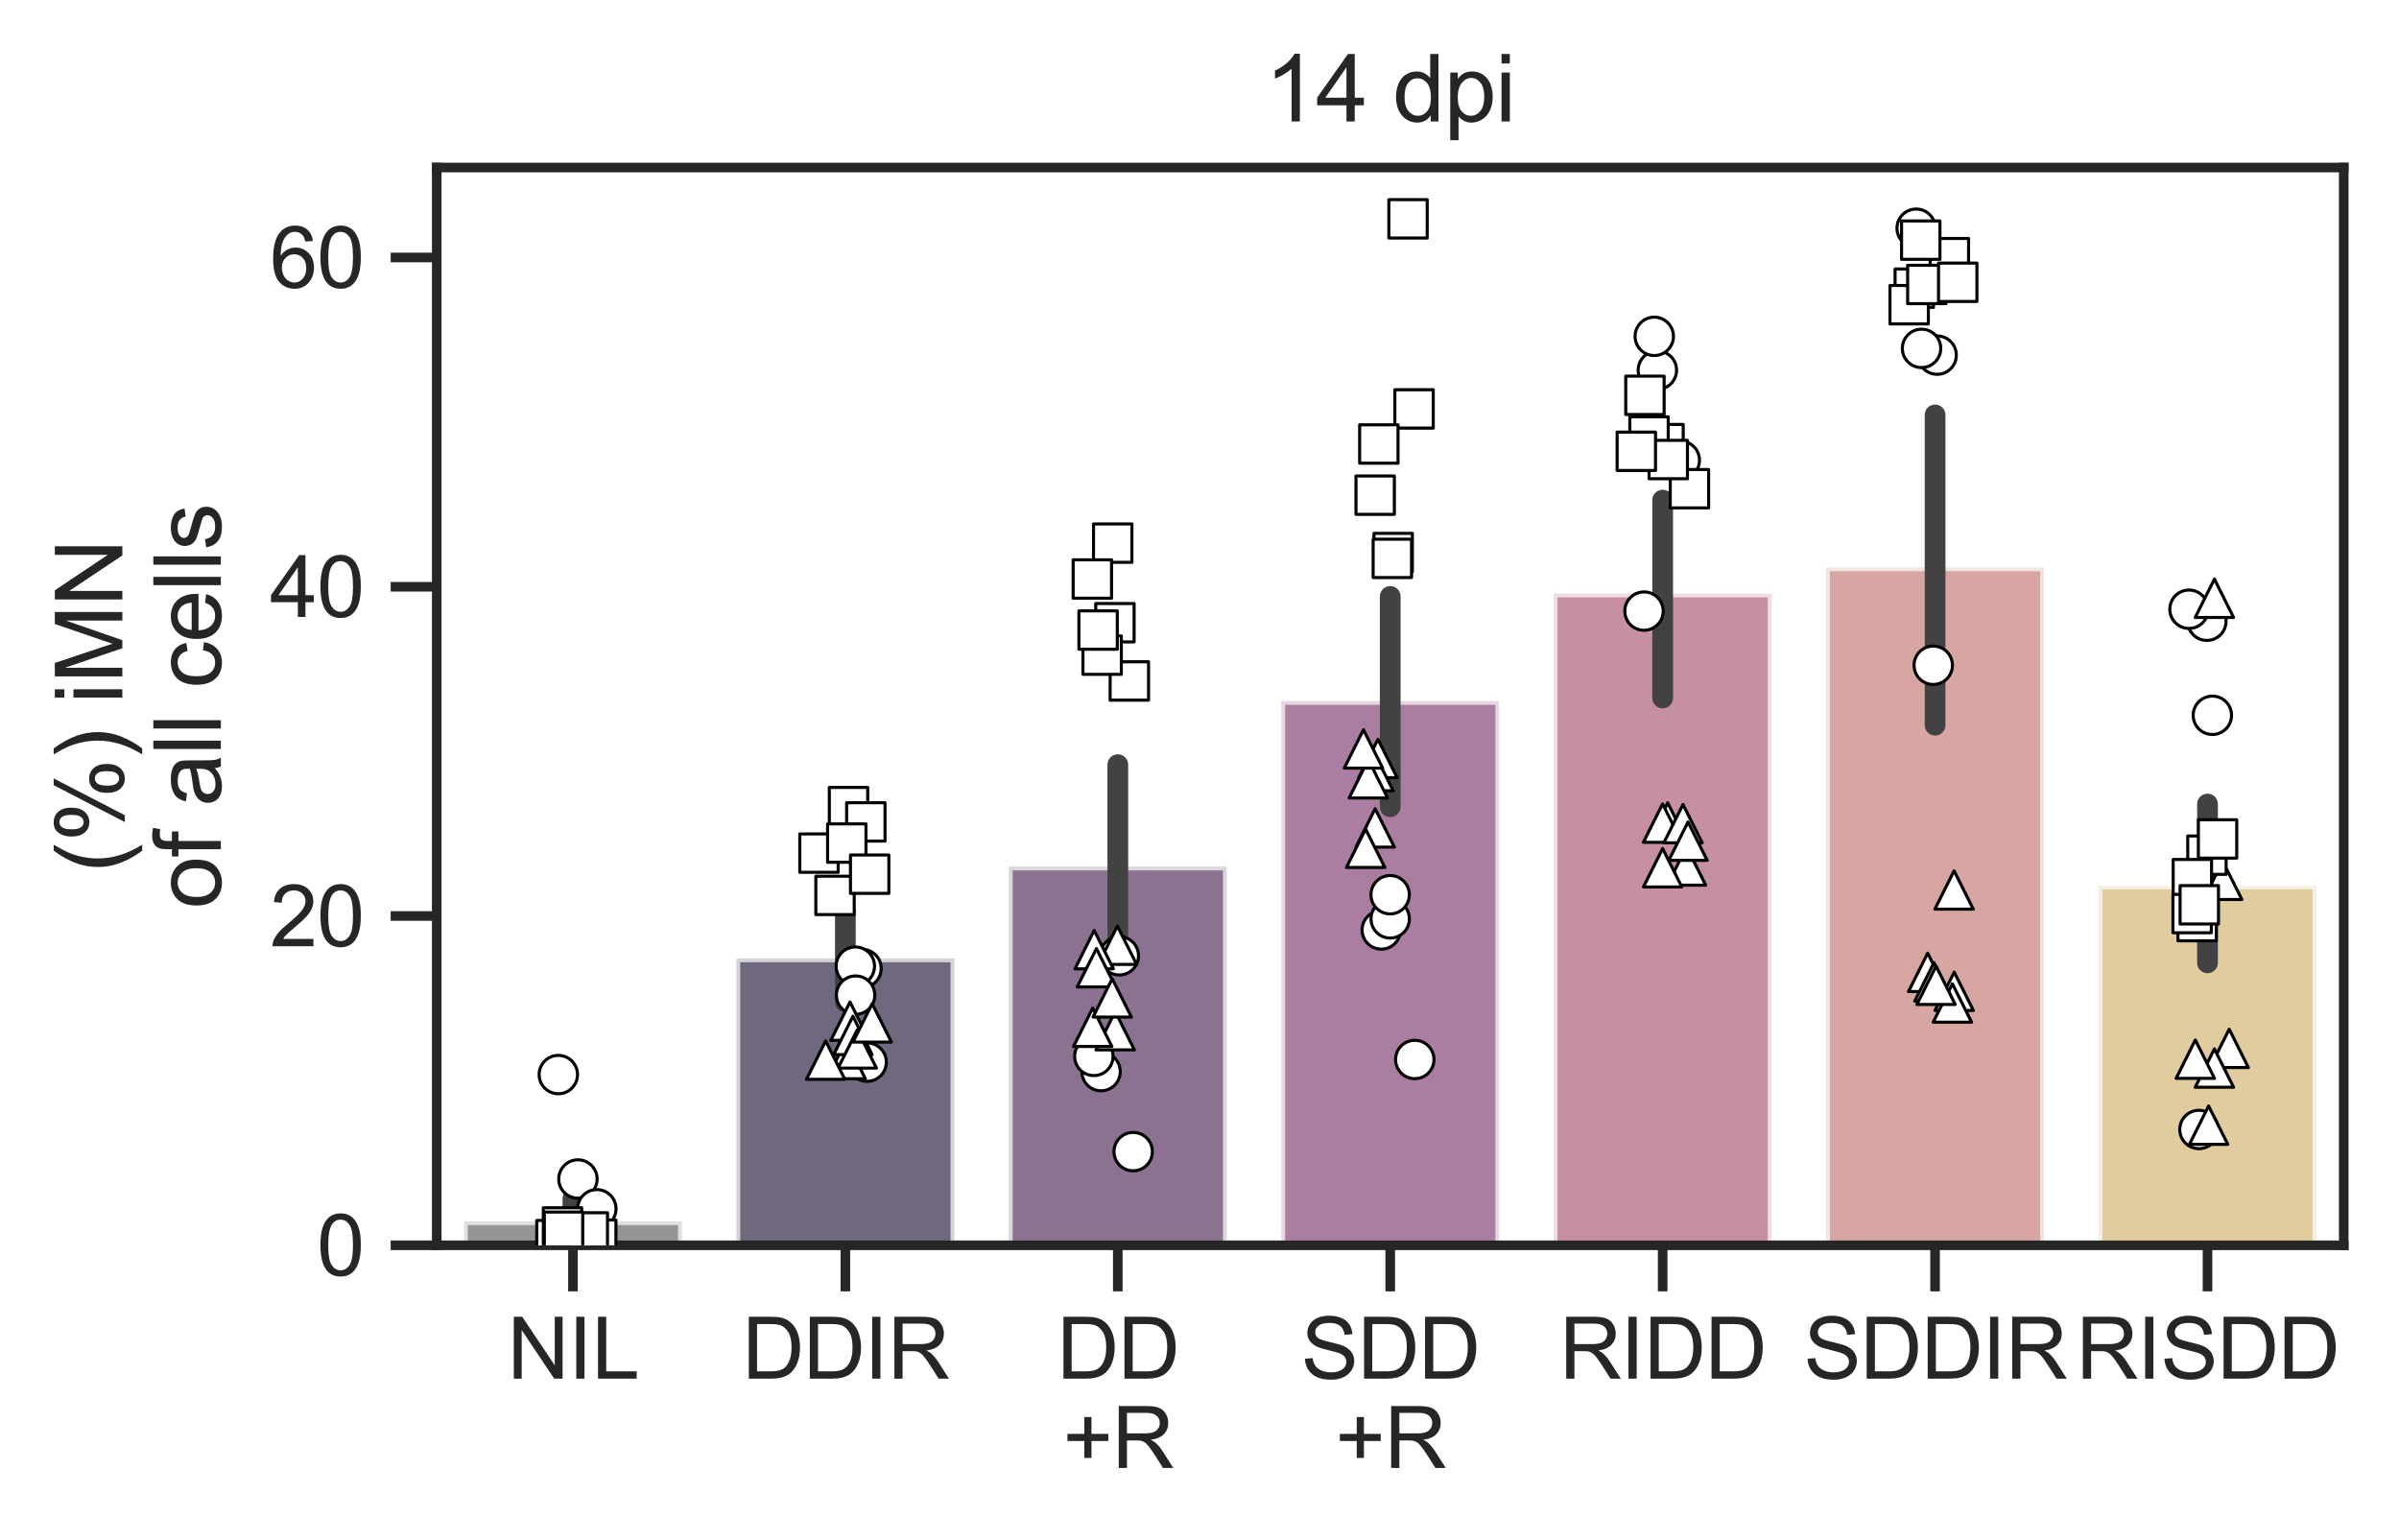 <?xml version="1.0" encoding="utf-8" standalone="no"?>
<!DOCTYPE svg PUBLIC "-//W3C//DTD SVG 1.1//EN"
  "http://www.w3.org/Graphics/SVG/1.1/DTD/svg11.dtd">
<svg xmlns:xlink="http://www.w3.org/1999/xlink" width="312.488pt" height="200.619pt" viewBox="0 0 312.488 200.619" xmlns="http://www.w3.org/2000/svg" version="1.1">
 <defs>
  <style type="text/css">*{stroke-linejoin: round; stroke-linecap: butt}</style>
 </defs>
 <g id="figure_1">
  <g id="patch_1">
   <path d="M 0 200.619 
L 312.488 200.619 
L 312.488 -0 
L 0 -0 
z
" style="fill: #ffffff"/>
  </g>
  <g id="axes_1">
   <g id="patch_2">
    <path d="M 56.888 162.225 
L 305.288 162.225 
L 305.288 21.825 
L 56.888 21.825 
z
" style="fill: #ffffff"/>
   </g>
   <g id="matplotlib.axis_1">
    <g id="xtick_1">
     <g id="line2d_1">
      <defs>
       <path id="mb4aaeab676" d="M 0 0 
L 0 6 
" style="stroke: #262626; stroke-width: 1.25"/>
      </defs>
      <g>
       <use xlink:href="#mb4aaeab676" x="74.63" y="162.225" style="fill: #262626; stroke: #262626; stroke-width: 1.25"/>
      </g>
     </g>
     <g id="text_1">
      <!-- NIL -->
      <g style="fill: #262626" transform="translate(66.072 179.599) scale(0.11 -0.11)">
       <defs>
        <path id="ArialMT-4e" d="M 488 0 
L 488 4581 
L 1109 4581 
L 3516 984 
L 3516 4581 
L 4097 4581 
L 4097 0 
L 3475 0 
L 1069 3600 
L 1069 0 
L 488 0 
z
" transform="scale(0.016)"/>
        <path id="ArialMT-49" d="M 597 0 
L 597 4581 
L 1203 4581 
L 1203 0 
L 597 0 
z
" transform="scale(0.016)"/>
        <path id="ArialMT-4c" d="M 469 0 
L 469 4581 
L 1075 4581 
L 1075 541 
L 3331 541 
L 3331 0 
L 469 0 
z
" transform="scale(0.016)"/>
       </defs>
       <use xlink:href="#ArialMT-4e"/>
       <use xlink:href="#ArialMT-49" transform="translate(72.217 0)"/>
       <use xlink:href="#ArialMT-4c" transform="translate(100 0)"/>
      </g>
     </g>
    </g>
    <g id="xtick_2">
     <g id="line2d_2">
      <g>
       <use xlink:href="#mb4aaeab676" x="110.116" y="162.225" style="fill: #262626; stroke: #262626; stroke-width: 1.25"/>
      </g>
     </g>
     <g id="text_2">
      <!-- DDIR -->
      <g style="fill: #262626" transform="translate(96.672 179.599) scale(0.11 -0.11)">
       <defs>
        <path id="ArialMT-44" d="M 494 0 
L 494 4581 
L 2072 4581 
Q 2606 4581 2888 4516 
Q 3281 4425 3559 4188 
Q 3922 3881 4101 3404 
Q 4281 2928 4281 2316 
Q 4281 1794 4159 1391 
Q 4038 988 3847 723 
Q 3656 459 3429 307 
Q 3203 156 2883 78 
Q 2563 0 2147 0 
L 494 0 
z
M 1100 541 
L 2078 541 
Q 2531 541 2789 625 
Q 3047 709 3200 863 
Q 3416 1078 3536 1442 
Q 3656 1806 3656 2325 
Q 3656 3044 3420 3430 
Q 3184 3816 2847 3947 
Q 2603 4041 2063 4041 
L 1100 4041 
L 1100 541 
z
" transform="scale(0.016)"/>
        <path id="ArialMT-52" d="M 503 0 
L 503 4581 
L 2534 4581 
Q 3147 4581 3465 4457 
Q 3784 4334 3975 4021 
Q 4166 3709 4166 3331 
Q 4166 2844 3850 2509 
Q 3534 2175 2875 2084 
Q 3116 1969 3241 1856 
Q 3506 1613 3744 1247 
L 4541 0 
L 3778 0 
L 3172 953 
Q 2906 1366 2734 1584 
Q 2563 1803 2427 1890 
Q 2291 1978 2150 2013 
Q 2047 2034 1813 2034 
L 1109 2034 
L 1109 0 
L 503 0 
z
M 1109 2559 
L 2413 2559 
Q 2828 2559 3062 2645 
Q 3297 2731 3419 2920 
Q 3541 3109 3541 3331 
Q 3541 3656 3305 3865 
Q 3069 4075 2559 4075 
L 1109 4075 
L 1109 2559 
z
" transform="scale(0.016)"/>
       </defs>
       <use xlink:href="#ArialMT-44"/>
       <use xlink:href="#ArialMT-44" transform="translate(72.217 0)"/>
       <use xlink:href="#ArialMT-49" transform="translate(144.434 0)"/>
       <use xlink:href="#ArialMT-52" transform="translate(172.217 0)"/>
      </g>
     </g>
    </g>
    <g id="xtick_3">
     <g id="line2d_3">
      <g>
       <use xlink:href="#mb4aaeab676" x="145.602" y="162.225" style="fill: #262626; stroke: #262626; stroke-width: 1.25"/>
      </g>
     </g>
     <g id="text_3">
      <!-- DD -->
      <g style="fill: #262626" transform="translate(137.658 179.599) scale(0.11 -0.11)">
       <use xlink:href="#ArialMT-44"/>
       <use xlink:href="#ArialMT-44" transform="translate(72.217 0)"/>
      </g>
      <!-- +R -->
      <g style="fill: #262626" transform="translate(138.417 191.233) scale(0.11 -0.11)">
       <defs>
        <path id="ArialMT-2b" d="M 1603 741 
L 1603 1997 
L 356 1997 
L 356 2522 
L 1603 2522 
L 1603 3769 
L 2134 3769 
L 2134 2522 
L 3381 2522 
L 3381 1997 
L 2134 1997 
L 2134 741 
L 1603 741 
z
" transform="scale(0.016)"/>
       </defs>
       <use xlink:href="#ArialMT-2b"/>
       <use xlink:href="#ArialMT-52" transform="translate(58.398 0)"/>
      </g>
     </g>
    </g>
    <g id="xtick_4">
     <g id="line2d_4">
      <g>
       <use xlink:href="#mb4aaeab676" x="181.088" y="162.225" style="fill: #262626; stroke: #262626; stroke-width: 1.25"/>
      </g>
     </g>
     <g id="text_4">
      <!-- SDD -->
      <g style="fill: #262626" transform="translate(169.475 179.599) scale(0.11 -0.11)">
       <defs>
        <path id="ArialMT-53" d="M 288 1472 
L 859 1522 
Q 900 1178 1048 958 
Q 1197 738 1509 602 
Q 1822 466 2213 466 
Q 2559 466 2825 569 
Q 3091 672 3220 851 
Q 3350 1031 3350 1244 
Q 3350 1459 3225 1620 
Q 3100 1781 2813 1891 
Q 2628 1963 1997 2114 
Q 1366 2266 1113 2400 
Q 784 2572 623 2826 
Q 463 3081 463 3397 
Q 463 3744 659 4045 
Q 856 4347 1234 4503 
Q 1613 4659 2075 4659 
Q 2584 4659 2973 4495 
Q 3363 4331 3572 4012 
Q 3781 3694 3797 3291 
L 3216 3247 
Q 3169 3681 2898 3903 
Q 2628 4125 2100 4125 
Q 1550 4125 1298 3923 
Q 1047 3722 1047 3438 
Q 1047 3191 1225 3031 
Q 1400 2872 2139 2705 
Q 2878 2538 3153 2413 
Q 3553 2228 3743 1945 
Q 3934 1663 3934 1294 
Q 3934 928 3725 604 
Q 3516 281 3123 101 
Q 2731 -78 2241 -78 
Q 1619 -78 1198 103 
Q 778 284 539 648 
Q 300 1013 288 1472 
z
" transform="scale(0.016)"/>
       </defs>
       <use xlink:href="#ArialMT-53"/>
       <use xlink:href="#ArialMT-44" transform="translate(66.699 0)"/>
       <use xlink:href="#ArialMT-44" transform="translate(138.916 0)"/>
      </g>
      <!-- +R -->
      <g style="fill: #262626" transform="translate(173.903 191.233) scale(0.11 -0.11)">
       <use xlink:href="#ArialMT-2b"/>
       <use xlink:href="#ArialMT-52" transform="translate(58.398 0)"/>
      </g>
     </g>
    </g>
    <g id="xtick_5">
     <g id="line2d_5">
      <g>
       <use xlink:href="#mb4aaeab676" x="216.573" y="162.225" style="fill: #262626; stroke: #262626; stroke-width: 1.25"/>
      </g>
     </g>
     <g id="text_5">
      <!-- RIDD -->
      <g style="fill: #262626" transform="translate(203.129 179.599) scale(0.11 -0.11)">
       <use xlink:href="#ArialMT-52"/>
       <use xlink:href="#ArialMT-49" transform="translate(72.217 0)"/>
       <use xlink:href="#ArialMT-44" transform="translate(100 0)"/>
       <use xlink:href="#ArialMT-44" transform="translate(172.217 0)"/>
      </g>
     </g>
    </g>
    <g id="xtick_6">
     <g id="line2d_6">
      <g>
       <use xlink:href="#mb4aaeab676" x="252.059" y="162.225" style="fill: #262626; stroke: #262626; stroke-width: 1.25"/>
      </g>
     </g>
     <g id="text_6">
      <!-- SDDIR -->
      <g style="fill: #262626" transform="translate(234.946 179.599) scale(0.11 -0.11)">
       <use xlink:href="#ArialMT-53"/>
       <use xlink:href="#ArialMT-44" transform="translate(66.699 0)"/>
       <use xlink:href="#ArialMT-44" transform="translate(138.916 0)"/>
       <use xlink:href="#ArialMT-49" transform="translate(211.133 0)"/>
       <use xlink:href="#ArialMT-52" transform="translate(238.916 0)"/>
      </g>
     </g>
    </g>
    <g id="xtick_7">
     <g id="line2d_7">
      <g>
       <use xlink:href="#mb4aaeab676" x="287.545" y="162.225" style="fill: #262626; stroke: #262626; stroke-width: 1.25"/>
      </g>
     </g>
     <g id="text_7">
      <!-- RISDD -->
      <g style="fill: #262626" transform="translate(270.432 179.599) scale(0.11 -0.11)">
       <use xlink:href="#ArialMT-52"/>
       <use xlink:href="#ArialMT-49" transform="translate(72.217 0)"/>
       <use xlink:href="#ArialMT-53" transform="translate(100 0)"/>
       <use xlink:href="#ArialMT-44" transform="translate(166.699 0)"/>
       <use xlink:href="#ArialMT-44" transform="translate(238.916 0)"/>
      </g>
     </g>
    </g>
   </g>
   <g id="matplotlib.axis_2">
    <g id="ytick_1">
     <g id="line2d_8">
      <defs>
       <path id="m949274245e" d="M 0 0 
L -6 0 
" style="stroke: #262626; stroke-width: 1.25"/>
      </defs>
      <g>
       <use xlink:href="#m949274245e" x="56.888" y="162.225" style="fill: #262626; stroke: #262626; stroke-width: 1.25"/>
      </g>
     </g>
     <g id="text_8">
      <!-- 0 -->
      <g style="fill: #262626" transform="translate(41.271 166.162) scale(0.11 -0.11)">
       <defs>
        <path id="ArialMT-30" d="M 266 2259 
Q 266 3072 433 3567 
Q 600 4063 929 4331 
Q 1259 4600 1759 4600 
Q 2128 4600 2406 4451 
Q 2684 4303 2865 4023 
Q 3047 3744 3150 3342 
Q 3253 2941 3253 2259 
Q 3253 1453 3087 958 
Q 2922 463 2592 192 
Q 2263 -78 1759 -78 
Q 1097 -78 719 397 
Q 266 969 266 2259 
z
M 844 2259 
Q 844 1131 1108 757 
Q 1372 384 1759 384 
Q 2147 384 2411 759 
Q 2675 1134 2675 2259 
Q 2675 3391 2411 3762 
Q 2147 4134 1753 4134 
Q 1366 4134 1134 3806 
Q 844 3388 844 2259 
z
" transform="scale(0.016)"/>
       </defs>
       <use xlink:href="#ArialMT-30"/>
      </g>
     </g>
    </g>
    <g id="ytick_2">
     <g id="line2d_9">
      <g>
       <use xlink:href="#m949274245e" x="56.888" y="119.331" style="fill: #262626; stroke: #262626; stroke-width: 1.25"/>
      </g>
     </g>
     <g id="text_9">
      <!-- 20 -->
      <g style="fill: #262626" transform="translate(35.154 123.268) scale(0.11 -0.11)">
       <defs>
        <path id="ArialMT-32" d="M 3222 541 
L 3222 0 
L 194 0 
Q 188 203 259 391 
Q 375 700 629 1000 
Q 884 1300 1366 1694 
Q 2113 2306 2375 2664 
Q 2638 3022 2638 3341 
Q 2638 3675 2398 3904 
Q 2159 4134 1775 4134 
Q 1369 4134 1125 3890 
Q 881 3647 878 3216 
L 300 3275 
Q 359 3922 746 4261 
Q 1134 4600 1788 4600 
Q 2447 4600 2831 4234 
Q 3216 3869 3216 3328 
Q 3216 3053 3103 2787 
Q 2991 2522 2730 2228 
Q 2469 1934 1863 1422 
Q 1356 997 1212 845 
Q 1069 694 975 541 
L 3222 541 
z
" transform="scale(0.016)"/>
       </defs>
       <use xlink:href="#ArialMT-32"/>
       <use xlink:href="#ArialMT-30" transform="translate(55.615 0)"/>
      </g>
     </g>
    </g>
    <g id="ytick_3">
     <g id="line2d_10">
      <g>
       <use xlink:href="#m949274245e" x="56.888" y="76.438" style="fill: #262626; stroke: #262626; stroke-width: 1.25"/>
      </g>
     </g>
     <g id="text_10">
      <!-- 40 -->
      <g style="fill: #262626" transform="translate(35.154 80.374) scale(0.11 -0.11)">
       <defs>
        <path id="ArialMT-34" d="M 2069 0 
L 2069 1097 
L 81 1097 
L 81 1613 
L 2172 4581 
L 2631 4581 
L 2631 1613 
L 3250 1613 
L 3250 1097 
L 2631 1097 
L 2631 0 
L 2069 0 
z
M 2069 1613 
L 2069 3678 
L 634 1613 
L 2069 1613 
z
" transform="scale(0.016)"/>
       </defs>
       <use xlink:href="#ArialMT-34"/>
       <use xlink:href="#ArialMT-30" transform="translate(55.615 0)"/>
      </g>
     </g>
    </g>
    <g id="ytick_4">
     <g id="line2d_11">
      <g>
       <use xlink:href="#m949274245e" x="56.888" y="33.544" style="fill: #262626; stroke: #262626; stroke-width: 1.25"/>
      </g>
     </g>
     <g id="text_11">
      <!-- 60 -->
      <g style="fill: #262626" transform="translate(35.154 37.481) scale(0.11 -0.11)">
       <defs>
        <path id="ArialMT-36" d="M 3184 3459 
L 2625 3416 
Q 2550 3747 2413 3897 
Q 2184 4138 1850 4138 
Q 1581 4138 1378 3988 
Q 1113 3794 959 3422 
Q 806 3050 800 2363 
Q 1003 2672 1297 2822 
Q 1591 2972 1913 2972 
Q 2475 2972 2870 2558 
Q 3266 2144 3266 1488 
Q 3266 1056 3080 686 
Q 2894 316 2569 119 
Q 2244 -78 1831 -78 
Q 1128 -78 684 439 
Q 241 956 241 2144 
Q 241 3472 731 4075 
Q 1159 4600 1884 4600 
Q 2425 4600 2770 4297 
Q 3116 3994 3184 3459 
z
M 888 1484 
Q 888 1194 1011 928 
Q 1134 663 1356 523 
Q 1578 384 1822 384 
Q 2178 384 2434 671 
Q 2691 959 2691 1453 
Q 2691 1928 2437 2201 
Q 2184 2475 1800 2475 
Q 1419 2475 1153 2201 
Q 888 1928 888 1484 
z
" transform="scale(0.016)"/>
       </defs>
       <use xlink:href="#ArialMT-36"/>
       <use xlink:href="#ArialMT-30" transform="translate(55.615 0)"/>
      </g>
     </g>
    </g>
    <g id="text_12">
     <!-- (%) iMN -->
     <g style="fill: #262626" transform="translate(15.936 113.687) rotate(-90) scale(0.12 -0.12)">
      <defs>
       <path id="ArialMT-28" d="M 1497 -1347 
Q 1031 -759 709 28 
Q 388 816 388 1659 
Q 388 2403 628 3084 
Q 909 3875 1497 4659 
L 1900 4659 
Q 1522 4009 1400 3731 
Q 1209 3300 1100 2831 
Q 966 2247 966 1656 
Q 966 153 1900 -1347 
L 1497 -1347 
z
" transform="scale(0.016)"/>
       <path id="ArialMT-25" d="M 372 3481 
Q 372 3972 619 4315 
Q 866 4659 1334 4659 
Q 1766 4659 2048 4351 
Q 2331 4044 2331 3447 
Q 2331 2866 2045 2552 
Q 1759 2238 1341 2238 
Q 925 2238 648 2547 
Q 372 2856 372 3481 
z
M 1350 4272 
Q 1141 4272 1002 4090 
Q 863 3909 863 3425 
Q 863 2984 1003 2804 
Q 1144 2625 1350 2625 
Q 1563 2625 1702 2806 
Q 1841 2988 1841 3469 
Q 1841 3913 1700 4092 
Q 1559 4272 1350 4272 
z
M 1353 -169 
L 3859 4659 
L 4316 4659 
L 1819 -169 
L 1353 -169 
z
M 3334 1075 
Q 3334 1569 3581 1911 
Q 3828 2253 4300 2253 
Q 4731 2253 5014 1945 
Q 5297 1638 5297 1041 
Q 5297 459 5011 145 
Q 4725 -169 4303 -169 
Q 3888 -169 3611 142 
Q 3334 453 3334 1075 
z
M 4316 1866 
Q 4103 1866 3964 1684 
Q 3825 1503 3825 1019 
Q 3825 581 3965 400 
Q 4106 219 4313 219 
Q 4528 219 4667 400 
Q 4806 581 4806 1063 
Q 4806 1506 4665 1686 
Q 4525 1866 4316 1866 
z
" transform="scale(0.016)"/>
       <path id="ArialMT-29" d="M 791 -1347 
L 388 -1347 
Q 1322 153 1322 1656 
Q 1322 2244 1188 2822 
Q 1081 3291 891 3722 
Q 769 4003 388 4659 
L 791 4659 
Q 1378 3875 1659 3084 
Q 1900 2403 1900 1659 
Q 1900 816 1576 28 
Q 1253 -759 791 -1347 
z
" transform="scale(0.016)"/>
       <path id="ArialMT-20" transform="scale(0.016)"/>
       <path id="ArialMT-69" d="M 425 3934 
L 425 4581 
L 988 4581 
L 988 3934 
L 425 3934 
z
M 425 0 
L 425 3319 
L 988 3319 
L 988 0 
L 425 0 
z
" transform="scale(0.016)"/>
       <path id="ArialMT-4d" d="M 475 0 
L 475 4581 
L 1388 4581 
L 2472 1338 
Q 2622 884 2691 659 
Q 2769 909 2934 1394 
L 4031 4581 
L 4847 4581 
L 4847 0 
L 4263 0 
L 4263 3834 
L 2931 0 
L 2384 0 
L 1059 3900 
L 1059 0 
L 475 0 
z
" transform="scale(0.016)"/>
      </defs>
      <use xlink:href="#ArialMT-28"/>
      <use xlink:href="#ArialMT-25" transform="translate(33.301 0)"/>
      <use xlink:href="#ArialMT-29" transform="translate(122.217 0)"/>
      <use xlink:href="#ArialMT-20" transform="translate(155.518 0)"/>
      <use xlink:href="#ArialMT-69" transform="translate(183.301 0)"/>
      <use xlink:href="#ArialMT-4d" transform="translate(205.518 0)"/>
      <use xlink:href="#ArialMT-4e" transform="translate(288.818 0)"/>
     </g>
     <!-- of all cells -->
     <g style="fill: #262626" transform="translate(28.768 118.368) rotate(-90) scale(0.12 -0.12)">
      <defs>
       <path id="ArialMT-6f" d="M 213 1659 
Q 213 2581 725 3025 
Q 1153 3394 1769 3394 
Q 2453 3394 2887 2945 
Q 3322 2497 3322 1706 
Q 3322 1066 3130 698 
Q 2938 331 2570 128 
Q 2203 -75 1769 -75 
Q 1072 -75 642 372 
Q 213 819 213 1659 
z
M 791 1659 
Q 791 1022 1069 705 
Q 1347 388 1769 388 
Q 2188 388 2466 706 
Q 2744 1025 2744 1678 
Q 2744 2294 2464 2611 
Q 2184 2928 1769 2928 
Q 1347 2928 1069 2612 
Q 791 2297 791 1659 
z
" transform="scale(0.016)"/>
       <path id="ArialMT-66" d="M 556 0 
L 556 2881 
L 59 2881 
L 59 3319 
L 556 3319 
L 556 3672 
Q 556 4006 616 4169 
Q 697 4388 901 4523 
Q 1106 4659 1475 4659 
Q 1713 4659 2000 4603 
L 1916 4113 
Q 1741 4144 1584 4144 
Q 1328 4144 1222 4034 
Q 1116 3925 1116 3625 
L 1116 3319 
L 1763 3319 
L 1763 2881 
L 1116 2881 
L 1116 0 
L 556 0 
z
" transform="scale(0.016)"/>
       <path id="ArialMT-61" d="M 2588 409 
Q 2275 144 1986 34 
Q 1697 -75 1366 -75 
Q 819 -75 525 192 
Q 231 459 231 875 
Q 231 1119 342 1320 
Q 453 1522 633 1644 
Q 813 1766 1038 1828 
Q 1203 1872 1538 1913 
Q 2219 1994 2541 2106 
Q 2544 2222 2544 2253 
Q 2544 2597 2384 2738 
Q 2169 2928 1744 2928 
Q 1347 2928 1158 2789 
Q 969 2650 878 2297 
L 328 2372 
Q 403 2725 575 2942 
Q 747 3159 1072 3276 
Q 1397 3394 1825 3394 
Q 2250 3394 2515 3294 
Q 2781 3194 2906 3042 
Q 3031 2891 3081 2659 
Q 3109 2516 3109 2141 
L 3109 1391 
Q 3109 606 3145 398 
Q 3181 191 3288 0 
L 2700 0 
Q 2613 175 2588 409 
z
M 2541 1666 
Q 2234 1541 1622 1453 
Q 1275 1403 1131 1340 
Q 988 1278 909 1158 
Q 831 1038 831 891 
Q 831 666 1001 516 
Q 1172 366 1500 366 
Q 1825 366 2078 508 
Q 2331 650 2450 897 
Q 2541 1088 2541 1459 
L 2541 1666 
z
" transform="scale(0.016)"/>
       <path id="ArialMT-6c" d="M 409 0 
L 409 4581 
L 972 4581 
L 972 0 
L 409 0 
z
" transform="scale(0.016)"/>
       <path id="ArialMT-63" d="M 2588 1216 
L 3141 1144 
Q 3050 572 2676 248 
Q 2303 -75 1759 -75 
Q 1078 -75 664 370 
Q 250 816 250 1647 
Q 250 2184 428 2587 
Q 606 2991 970 3192 
Q 1334 3394 1763 3394 
Q 2303 3394 2647 3120 
Q 2991 2847 3088 2344 
L 2541 2259 
Q 2463 2594 2264 2762 
Q 2066 2931 1784 2931 
Q 1359 2931 1093 2626 
Q 828 2322 828 1663 
Q 828 994 1084 691 
Q 1341 388 1753 388 
Q 2084 388 2306 591 
Q 2528 794 2588 1216 
z
" transform="scale(0.016)"/>
       <path id="ArialMT-65" d="M 2694 1069 
L 3275 997 
Q 3138 488 2766 206 
Q 2394 -75 1816 -75 
Q 1088 -75 661 373 
Q 234 822 234 1631 
Q 234 2469 665 2931 
Q 1097 3394 1784 3394 
Q 2450 3394 2872 2941 
Q 3294 2488 3294 1666 
Q 3294 1616 3291 1516 
L 816 1516 
Q 847 969 1125 678 
Q 1403 388 1819 388 
Q 2128 388 2347 550 
Q 2566 713 2694 1069 
z
M 847 1978 
L 2700 1978 
Q 2663 2397 2488 2606 
Q 2219 2931 1791 2931 
Q 1403 2931 1139 2672 
Q 875 2413 847 1978 
z
" transform="scale(0.016)"/>
       <path id="ArialMT-73" d="M 197 991 
L 753 1078 
Q 800 744 1014 566 
Q 1228 388 1613 388 
Q 2000 388 2187 545 
Q 2375 703 2375 916 
Q 2375 1106 2209 1216 
Q 2094 1291 1634 1406 
Q 1016 1563 777 1677 
Q 538 1791 414 1992 
Q 291 2194 291 2438 
Q 291 2659 392 2848 
Q 494 3038 669 3163 
Q 800 3259 1026 3326 
Q 1253 3394 1513 3394 
Q 1903 3394 2198 3281 
Q 2494 3169 2634 2976 
Q 2775 2784 2828 2463 
L 2278 2388 
Q 2241 2644 2061 2787 
Q 1881 2931 1553 2931 
Q 1166 2931 1000 2803 
Q 834 2675 834 2503 
Q 834 2394 903 2306 
Q 972 2216 1119 2156 
Q 1203 2125 1616 2013 
Q 2213 1853 2448 1751 
Q 2684 1650 2818 1456 
Q 2953 1263 2953 975 
Q 2953 694 2789 445 
Q 2625 197 2315 61 
Q 2006 -75 1616 -75 
Q 969 -75 630 194 
Q 291 463 197 991 
z
" transform="scale(0.016)"/>
      </defs>
      <use xlink:href="#ArialMT-6f"/>
      <use xlink:href="#ArialMT-66" transform="translate(55.615 0)"/>
      <use xlink:href="#ArialMT-20" transform="translate(83.398 0)"/>
      <use xlink:href="#ArialMT-61" transform="translate(111.182 0)"/>
      <use xlink:href="#ArialMT-6c" transform="translate(166.797 0)"/>
      <use xlink:href="#ArialMT-6c" transform="translate(189.014 0)"/>
      <use xlink:href="#ArialMT-20" transform="translate(211.23 0)"/>
      <use xlink:href="#ArialMT-63" transform="translate(239.014 0)"/>
      <use xlink:href="#ArialMT-65" transform="translate(289.014 0)"/>
      <use xlink:href="#ArialMT-6c" transform="translate(344.629 0)"/>
      <use xlink:href="#ArialMT-6c" transform="translate(366.846 0)"/>
      <use xlink:href="#ArialMT-73" transform="translate(389.062 0)"/>
     </g>
    </g>
   </g>
   <g id="patch_3">
    <path d="M 60.436 162.225 
L 88.825 162.225 
L 88.825 159.098 
L 60.436 159.098 
z
" clip-path="url(#pe87f1d0181)" style="fill: #696969; opacity: 0.7; stroke: #ffffff; stroke-linejoin: miter"/>
   </g>
   <g id="patch_4">
    <path d="M 95.922 162.225 
L 124.31 162.225 
L 124.31 124.852 
L 95.922 124.852 
z
" clip-path="url(#pe87f1d0181)" style="fill: #332848; opacity: 0.7; stroke: #ffffff; stroke-linejoin: miter"/>
   </g>
   <g id="patch_5">
    <path d="M 131.408 162.225 
L 159.796 162.225 
L 159.796 112.888 
L 131.408 112.888 
z
" clip-path="url(#pe87f1d0181)" style="fill: #5a3763; opacity: 0.7; stroke: #ffffff; stroke-linejoin: miter"/>
   </g>
   <g id="patch_6">
    <path d="M 166.893 162.225 
L 195.282 162.225 
L 195.282 91.31 
L 166.893 91.31 
z
" clip-path="url(#pe87f1d0181)" style="fill: #87477a; opacity: 0.7; stroke: #ffffff; stroke-linejoin: miter"/>
   </g>
   <g id="patch_7">
    <path d="M 202.379 162.225 
L 230.768 162.225 
L 230.768 77.316 
L 202.379 77.316 
z
" clip-path="url(#pe87f1d0181)" style="fill: #af607c; opacity: 0.7; stroke: #ffffff; stroke-linejoin: miter"/>
   </g>
   <g id="patch_8">
    <path d="M 237.865 162.225 
L 266.253 162.225 
L 266.253 73.915 
L 237.865 73.915 
z
" clip-path="url(#pe87f1d0181)" style="fill: #c7817c; opacity: 0.7; stroke: #ffffff; stroke-linejoin: miter"/>
   </g>
   <g id="patch_9">
    <path d="M 273.35 162.225 
L 301.739 162.225 
L 301.739 115.35 
L 273.35 115.35 
z
" clip-path="url(#pe87f1d0181)" style="fill: #d4b777; opacity: 0.7; stroke: #ffffff; stroke-linejoin: miter"/>
   </g>
   <g id="line2d_12">
    <path d="M 74.63 161.144 
L 74.63 156.165 
" clip-path="url(#pe87f1d0181)" style="fill: none; stroke: #424242; stroke-width: 2.7; stroke-linecap: round"/>
   </g>
   <g id="line2d_13">
    <path d="M 110.116 130.543 
L 110.116 118.746 
" clip-path="url(#pe87f1d0181)" style="fill: none; stroke: #424242; stroke-width: 2.7; stroke-linecap: round"/>
   </g>
   <g id="line2d_14">
    <path d="M 145.602 125.427 
L 145.602 99.615 
" clip-path="url(#pe87f1d0181)" style="fill: none; stroke: #424242; stroke-width: 2.7; stroke-linecap: round"/>
   </g>
   <g id="line2d_15">
    <path d="M 181.088 105.095 
L 181.088 77.698 
" clip-path="url(#pe87f1d0181)" style="fill: none; stroke: #424242; stroke-width: 2.7; stroke-linecap: round"/>
   </g>
   <g id="line2d_16">
    <path d="M 216.573 90.928 
L 216.573 65.151 
" clip-path="url(#pe87f1d0181)" style="fill: none; stroke: #424242; stroke-width: 2.7; stroke-linecap: round"/>
   </g>
   <g id="line2d_17">
    <path d="M 252.059 94.469 
L 252.059 54.051 
" clip-path="url(#pe87f1d0181)" style="fill: none; stroke: #424242; stroke-width: 2.7; stroke-linecap: round"/>
   </g>
   <g id="line2d_18">
    <path d="M 287.545 125.427 
L 287.545 104.743 
" clip-path="url(#pe87f1d0181)" style="fill: none; stroke: #424242; stroke-width: 2.7; stroke-linecap: round"/>
   </g>
   <g id="patch_10">
    <path d="M 56.888 162.225 
L 56.888 21.825 
" style="fill: none; stroke: #262626; stroke-width: 1.25; stroke-linejoin: miter; stroke-linecap: square"/>
   </g>
   <g id="patch_11">
    <path d="M 305.288 162.225 
L 305.288 21.825 
" style="fill: none; stroke: #262626; stroke-width: 1.25; stroke-linejoin: miter; stroke-linecap: square"/>
   </g>
   <g id="patch_12">
    <path d="M 56.888 162.225 
L 305.288 162.225 
" style="fill: none; stroke: #262626; stroke-width: 1.25; stroke-linejoin: miter; stroke-linecap: square"/>
   </g>
   <g id="patch_13">
    <path d="M 56.888 21.825 
L 305.288 21.825 
" style="fill: none; stroke: #262626; stroke-width: 1.25; stroke-linejoin: miter; stroke-linecap: square"/>
   </g>
   <g id="PathCollection_1">
    <defs>
     <path id="C0_0_686c53d234" d="M 0 2.5 
C 0.663 2.5 1.299 2.237 1.768 1.768 
C 2.237 1.299 2.5 0.663 2.5 -0 
C 2.5 -0.663 2.237 -1.299 1.768 -1.768 
C 1.299 -2.237 0.663 -2.5 0 -2.5 
C -0.663 -2.5 -1.299 -2.237 -1.768 -1.768 
C -2.237 -1.299 -2.5 -0.663 -2.5 0 
C -2.5 0.663 -2.237 1.299 -1.768 1.768 
C -1.299 2.237 -0.663 2.5 0 2.5 
z
"/>
    </defs>
    <g clip-path="url(#pe87f1d0181)">
     <use xlink:href="#C0_0_686c53d234" x="75.28" y="153.589" style="fill: #ffffff; stroke: #000000; stroke-width: 0.4"/>
    </g>
    <g clip-path="url(#pe87f1d0181)">
     <use xlink:href="#C0_0_686c53d234" x="77.475" y="160.066" style="fill: #ffffff; stroke: #000000; stroke-width: 0.4"/>
    </g>
    <g clip-path="url(#pe87f1d0181)">
     <use xlink:href="#C0_0_686c53d234" x="77.742" y="157.469" style="fill: #ffffff; stroke: #000000; stroke-width: 0.4"/>
    </g>
    <g clip-path="url(#pe87f1d0181)">
     <use xlink:href="#C0_0_686c53d234" x="72.725" y="139.985" style="fill: #ffffff; stroke: #000000; stroke-width: 0.4"/>
    </g>
   </g>
   <g id="PathCollection_2">
    <defs>
     <path id="C1_0_3a19722122" d="M 0 2.5 
C 0.663 2.5 1.299 2.237 1.768 1.768 
C 2.237 1.299 2.5 0.663 2.5 -0 
C 2.5 -0.663 2.237 -1.299 1.768 -1.768 
C 1.299 -2.237 0.663 -2.5 0 -2.5 
C -0.663 -2.5 -1.299 -2.237 -1.768 -1.768 
C -2.237 -1.299 -2.5 -0.663 -2.5 0 
C -2.5 0.663 -2.237 1.299 -1.768 1.768 
C -1.299 2.237 -0.663 2.5 0 2.5 
z
"/>
    </defs>
    <g clip-path="url(#pe87f1d0181)">
     <use xlink:href="#C1_0_3a19722122" x="112.28" y="126.164" style="fill: #ffffff; stroke: #000000; stroke-width: 0.4"/>
    </g>
    <g clip-path="url(#pe87f1d0181)">
     <use xlink:href="#C1_0_3a19722122" x="111.413" y="125.863" style="fill: #ffffff; stroke: #000000; stroke-width: 0.4"/>
    </g>
    <g clip-path="url(#pe87f1d0181)">
     <use xlink:href="#C1_0_3a19722122" x="112.949" y="138.366" style="fill: #ffffff; stroke: #000000; stroke-width: 0.4"/>
    </g>
    <g clip-path="url(#pe87f1d0181)">
     <use xlink:href="#C1_0_3a19722122" x="111.45" y="129.637" style="fill: #ffffff; stroke: #000000; stroke-width: 0.4"/>
    </g>
   </g>
   <g id="PathCollection_3">
    <defs>
     <path id="C2_0_73866908d6" d="M 0 2.5 
C 0.663 2.5 1.299 2.237 1.768 1.768 
C 2.237 1.299 2.5 0.663 2.5 -0 
C 2.5 -0.663 2.237 -1.299 1.768 -1.768 
C 1.299 -2.237 0.663 -2.5 0 -2.5 
C -0.663 -2.5 -1.299 -2.237 -1.768 -1.768 
C -2.237 -1.299 -2.5 -0.663 -2.5 0 
C -2.5 0.663 -2.237 1.299 -1.768 1.768 
C -1.299 2.237 -0.663 2.5 0 2.5 
z
"/>
    </defs>
    <g clip-path="url(#pe87f1d0181)">
     <use xlink:href="#C2_0_73866908d6" x="143.422" y="139.6" style="fill: #ffffff; stroke: #000000; stroke-width: 0.4"/>
    </g>
    <g clip-path="url(#pe87f1d0181)">
     <use xlink:href="#C2_0_73866908d6" x="145.799" y="124.513" style="fill: #ffffff; stroke: #000000; stroke-width: 0.4"/>
    </g>
    <g clip-path="url(#pe87f1d0181)">
     <use xlink:href="#C2_0_73866908d6" x="142.481" y="137.617" style="fill: #ffffff; stroke: #000000; stroke-width: 0.4"/>
    </g>
    <g clip-path="url(#pe87f1d0181)">
     <use xlink:href="#C2_0_73866908d6" x="147.604" y="150.023" style="fill: #ffffff; stroke: #000000; stroke-width: 0.4"/>
    </g>
   </g>
   <g id="PathCollection_4">
    <defs>
     <path id="C3_0_bc55230bb6" d="M 0 2.5 
C 0.663 2.5 1.299 2.237 1.768 1.768 
C 2.237 1.299 2.5 0.663 2.5 -0 
C 2.5 -0.663 2.237 -1.299 1.768 -1.768 
C 1.299 -2.237 0.663 -2.5 0 -2.5 
C -0.663 -2.5 -1.299 -2.237 -1.768 -1.768 
C -2.237 -1.299 -2.5 -0.663 -2.5 0 
C -2.5 0.663 -2.237 1.299 -1.768 1.768 
C -1.299 2.237 -0.663 2.5 0 2.5 
z
"/>
    </defs>
    <g clip-path="url(#pe87f1d0181)">
     <use xlink:href="#C3_0_bc55230bb6" x="179.922" y="121.146" style="fill: #ffffff; stroke: #000000; stroke-width: 0.4"/>
    </g>
    <g clip-path="url(#pe87f1d0181)">
     <use xlink:href="#C3_0_bc55230bb6" x="181.084" y="119.702" style="fill: #ffffff; stroke: #000000; stroke-width: 0.4"/>
    </g>
    <g clip-path="url(#pe87f1d0181)">
     <use xlink:href="#C3_0_bc55230bb6" x="181.076" y="116.556" style="fill: #ffffff; stroke: #000000; stroke-width: 0.4"/>
    </g>
    <g clip-path="url(#pe87f1d0181)">
     <use xlink:href="#C3_0_bc55230bb6" x="184.284" y="138.021" style="fill: #ffffff; stroke: #000000; stroke-width: 0.4"/>
    </g>
   </g>
   <g id="PathCollection_5">
    <defs>
     <path id="C4_0_a68aa9682d" d="M 0 2.5 
C 0.663 2.5 1.299 2.237 1.768 1.768 
C 2.237 1.299 2.5 0.663 2.5 -0 
C 2.5 -0.663 2.237 -1.299 1.768 -1.768 
C 1.299 -2.237 0.663 -2.5 0 -2.5 
C -0.663 -2.5 -1.299 -2.237 -1.768 -1.768 
C -2.237 -1.299 -2.5 -0.663 -2.5 0 
C -2.5 0.663 -2.237 1.299 -1.768 1.768 
C -1.299 2.237 -0.663 2.5 0 2.5 
z
"/>
    </defs>
    <g clip-path="url(#pe87f1d0181)">
     <use xlink:href="#C4_0_a68aa9682d" x="218.871" y="59.956" style="fill: #ffffff; stroke: #000000; stroke-width: 0.4"/>
    </g>
    <g clip-path="url(#pe87f1d0181)">
     <use xlink:href="#C4_0_a68aa9682d" x="215.885" y="48.22" style="fill: #ffffff; stroke: #000000; stroke-width: 0.4"/>
    </g>
    <g clip-path="url(#pe87f1d0181)">
     <use xlink:href="#C4_0_a68aa9682d" x="215.481" y="43.817" style="fill: #ffffff; stroke: #000000; stroke-width: 0.4"/>
    </g>
    <g clip-path="url(#pe87f1d0181)">
     <use xlink:href="#C4_0_a68aa9682d" x="214.144" y="79.609" style="fill: #ffffff; stroke: #000000; stroke-width: 0.4"/>
    </g>
   </g>
   <g id="PathCollection_6">
    <defs>
     <path id="C5_0_87c6624279" d="M 0 2.5 
C 0.663 2.5 1.299 2.237 1.768 1.768 
C 2.237 1.299 2.5 0.663 2.5 -0 
C 2.5 -0.663 2.237 -1.299 1.768 -1.768 
C 1.299 -2.237 0.663 -2.5 0 -2.5 
C -0.663 -2.5 -1.299 -2.237 -1.768 -1.768 
C -2.237 -1.299 -2.5 -0.663 -2.5 0 
C -2.5 0.663 -2.237 1.299 -1.768 1.768 
C -1.299 2.237 -0.663 2.5 0 2.5 
z
"/>
    </defs>
    <g clip-path="url(#pe87f1d0181)">
     <use xlink:href="#C5_0_87c6624279" x="252.326" y="46.262" style="fill: #ffffff; stroke: #000000; stroke-width: 0.4"/>
    </g>
    <g clip-path="url(#pe87f1d0181)">
     <use xlink:href="#C5_0_87c6624279" x="249.596" y="29.73" style="fill: #ffffff; stroke: #000000; stroke-width: 0.4"/>
    </g>
    <g clip-path="url(#pe87f1d0181)">
     <use xlink:href="#C5_0_87c6624279" x="250.296" y="45.383" style="fill: #ffffff; stroke: #000000; stroke-width: 0.4"/>
    </g>
    <g clip-path="url(#pe87f1d0181)">
     <use xlink:href="#C5_0_87c6624279" x="251.82" y="86.666" style="fill: #ffffff; stroke: #000000; stroke-width: 0.4"/>
    </g>
   </g>
   <g id="PathCollection_7">
    <defs>
     <path id="C6_0_c2bf24cd4d" d="M 0 2.5 
C 0.663 2.5 1.299 2.237 1.768 1.768 
C 2.237 1.299 2.5 0.663 2.5 -0 
C 2.5 -0.663 2.237 -1.299 1.768 -1.768 
C 1.299 -2.237 0.663 -2.5 0 -2.5 
C -0.663 -2.5 -1.299 -2.237 -1.768 -1.768 
C -2.237 -1.299 -2.5 -0.663 -2.5 0 
C -2.5 0.663 -2.237 1.299 -1.768 1.768 
C -1.299 2.237 -0.663 2.5 0 2.5 
z
"/>
    </defs>
    <g clip-path="url(#pe87f1d0181)">
     <use xlink:href="#C6_0_c2bf24cd4d" x="288.178" y="93.183" style="fill: #ffffff; stroke: #000000; stroke-width: 0.4"/>
    </g>
    <g clip-path="url(#pe87f1d0181)">
     <use xlink:href="#C6_0_c2bf24cd4d" x="287.46" y="80.928" style="fill: #ffffff; stroke: #000000; stroke-width: 0.4"/>
    </g>
    <g clip-path="url(#pe87f1d0181)">
     <use xlink:href="#C6_0_c2bf24cd4d" x="285.136" y="79.365" style="fill: #ffffff; stroke: #000000; stroke-width: 0.4"/>
    </g>
    <g clip-path="url(#pe87f1d0181)">
     <use xlink:href="#C6_0_c2bf24cd4d" x="286.431" y="147.14" style="fill: #ffffff; stroke: #000000; stroke-width: 0.4"/>
    </g>
   </g>
   <g id="PathCollection_8">
    <path d="M 75.174 159.519 
L 72.674 164.519 
L 77.674 164.519 
z
" clip-path="url(#pe87f1d0181)" style="fill: #ffffff; stroke: #000000; stroke-width: 0.4"/>
    <path d="M 77.813 159.276 
L 75.313 164.276 
L 80.313 164.276 
z
" clip-path="url(#pe87f1d0181)" style="fill: #ffffff; stroke: #000000; stroke-width: 0.4"/>
    <path d="M 74.127 159.36 
L 71.627 164.36 
L 76.627 164.36 
z
" clip-path="url(#pe87f1d0181)" style="fill: #ffffff; stroke: #000000; stroke-width: 0.4"/>
    <path d="M 73.85 159.478 
L 71.35 164.478 
L 76.35 164.478 
z
" clip-path="url(#pe87f1d0181)" style="fill: #ffffff; stroke: #000000; stroke-width: 0.4"/>
    <path d="M 71.801 158.453 
L 69.301 163.453 
L 74.301 163.453 
z
" clip-path="url(#pe87f1d0181)" style="fill: #ffffff; stroke: #000000; stroke-width: 0.4"/>
    <path d="M 77.839 159.307 
L 75.339 164.307 
L 80.339 164.307 
z
" clip-path="url(#pe87f1d0181)" style="fill: #ffffff; stroke: #000000; stroke-width: 0.4"/>
   </g>
   <g id="PathCollection_9">
    <path d="M 110.221 135.532 
L 107.721 140.532 
L 112.721 140.532 
z
" clip-path="url(#pe87f1d0181)" style="fill: #ffffff; stroke: #000000; stroke-width: 0.4"/>
    <path d="M 110.719 130.528 
L 108.219 135.528 
L 113.219 135.528 
z
" clip-path="url(#pe87f1d0181)" style="fill: #ffffff; stroke: #000000; stroke-width: 0.4"/>
    <path d="M 111.098 132.385 
L 108.598 137.385 
L 113.598 137.385 
z
" clip-path="url(#pe87f1d0181)" style="fill: #ffffff; stroke: #000000; stroke-width: 0.4"/>
    <path d="M 111.665 134.146 
L 109.165 139.146 
L 114.165 139.146 
z
" clip-path="url(#pe87f1d0181)" style="fill: #ffffff; stroke: #000000; stroke-width: 0.4"/>
    <path d="M 107.547 135.605 
L 105.047 140.605 
L 110.047 140.605 
z
" clip-path="url(#pe87f1d0181)" style="fill: #ffffff; stroke: #000000; stroke-width: 0.4"/>
    <path d="M 113.611 130.753 
L 111.111 135.753 
L 116.111 135.753 
z
" clip-path="url(#pe87f1d0181)" style="fill: #ffffff; stroke: #000000; stroke-width: 0.4"/>
   </g>
   <g id="PathCollection_10">
    <path d="M 145.549 120.637 
L 143.049 125.637 
L 148.049 125.637 
z
" clip-path="url(#pe87f1d0181)" style="fill: #ffffff; stroke: #000000; stroke-width: 0.4"/>
    <path d="M 145.263 131.773 
L 142.763 136.773 
L 147.763 136.773 
z
" clip-path="url(#pe87f1d0181)" style="fill: #ffffff; stroke: #000000; stroke-width: 0.4"/>
    <path d="M 142.526 121.21 
L 140.026 126.21 
L 145.026 126.21 
z
" clip-path="url(#pe87f1d0181)" style="fill: #ffffff; stroke: #000000; stroke-width: 0.4"/>
    <path d="M 142.332 131.328 
L 139.832 136.328 
L 144.832 136.328 
z
" clip-path="url(#pe87f1d0181)" style="fill: #ffffff; stroke: #000000; stroke-width: 0.4"/>
    <path d="M 142.818 123.567 
L 140.318 128.567 
L 145.318 128.567 
z
" clip-path="url(#pe87f1d0181)" style="fill: #ffffff; stroke: #000000; stroke-width: 0.4"/>
    <path d="M 144.876 127.499 
L 142.376 132.499 
L 147.376 132.499 
z
" clip-path="url(#pe87f1d0181)" style="fill: #ffffff; stroke: #000000; stroke-width: 0.4"/>
   </g>
   <g id="PathCollection_11">
    <path d="M 179.486 96.306 
L 176.986 101.306 
L 181.986 101.306 
z
" clip-path="url(#pe87f1d0181)" style="fill: #ffffff; stroke: #000000; stroke-width: 0.4"/>
    <path d="M 178.971 98.016 
L 176.471 103.016 
L 181.471 103.016 
z
" clip-path="url(#pe87f1d0181)" style="fill: #ffffff; stroke: #000000; stroke-width: 0.4"/>
    <path d="M 179.124 105.352 
L 176.624 110.352 
L 181.624 110.352 
z
" clip-path="url(#pe87f1d0181)" style="fill: #ffffff; stroke: #000000; stroke-width: 0.4"/>
    <path d="M 177.882 108.004 
L 175.382 113.004 
L 180.382 113.004 
z
" clip-path="url(#pe87f1d0181)" style="fill: #ffffff; stroke: #000000; stroke-width: 0.4"/>
    <path d="M 178.238 98.951 
L 175.738 103.951 
L 180.738 103.951 
z
" clip-path="url(#pe87f1d0181)" style="fill: #ffffff; stroke: #000000; stroke-width: 0.4"/>
    <path d="M 177.602 95.061 
L 175.102 100.061 
L 180.102 100.061 
z
" clip-path="url(#pe87f1d0181)" style="fill: #ffffff; stroke: #000000; stroke-width: 0.4"/>
   </g>
   <g id="PathCollection_12">
    <path d="M 217.232 104.581 
L 214.732 109.581 
L 219.732 109.581 
z
" clip-path="url(#pe87f1d0181)" style="fill: #ffffff; stroke: #000000; stroke-width: 0.4"/>
    <path d="M 216.566 104.726 
L 214.066 109.726 
L 219.066 109.726 
z
" clip-path="url(#pe87f1d0181)" style="fill: #ffffff; stroke: #000000; stroke-width: 0.4"/>
    <path d="M 219.684 110.315 
L 217.184 115.315 
L 222.184 115.315 
z
" clip-path="url(#pe87f1d0181)" style="fill: #ffffff; stroke: #000000; stroke-width: 0.4"/>
    <path d="M 216.571 110.542 
L 214.071 115.542 
L 219.071 115.542 
z
" clip-path="url(#pe87f1d0181)" style="fill: #ffffff; stroke: #000000; stroke-width: 0.4"/>
    <path d="M 219.225 104.798 
L 216.725 109.798 
L 221.725 109.798 
z
" clip-path="url(#pe87f1d0181)" style="fill: #ffffff; stroke: #000000; stroke-width: 0.4"/>
    <path d="M 219.876 107.079 
L 217.376 112.079 
L 222.376 112.079 
z
" clip-path="url(#pe87f1d0181)" style="fill: #ffffff; stroke: #000000; stroke-width: 0.4"/>
   </g>
   <g id="PathCollection_13">
    <path d="M 251.096 124.167 
L 248.596 129.167 
L 253.596 129.167 
z
" clip-path="url(#pe87f1d0181)" style="fill: #ffffff; stroke: #000000; stroke-width: 0.4"/>
    <path d="M 254.549 126.64 
L 252.049 131.64 
L 257.049 131.64 
z
" clip-path="url(#pe87f1d0181)" style="fill: #ffffff; stroke: #000000; stroke-width: 0.4"/>
    <path d="M 254.315 128.163 
L 251.815 133.163 
L 256.815 133.163 
z
" clip-path="url(#pe87f1d0181)" style="fill: #ffffff; stroke: #000000; stroke-width: 0.4"/>
    <path d="M 251.91 125.414 
L 249.41 130.414 
L 254.41 130.414 
z
" clip-path="url(#pe87f1d0181)" style="fill: #ffffff; stroke: #000000; stroke-width: 0.4"/>
    <path d="M 254.534 113.438 
L 252.034 118.438 
L 257.034 118.438 
z
" clip-path="url(#pe87f1d0181)" style="fill: #ffffff; stroke: #000000; stroke-width: 0.4"/>
    <path d="M 252.186 125.856 
L 249.686 130.856 
L 254.686 130.856 
z
" clip-path="url(#pe87f1d0181)" style="fill: #ffffff; stroke: #000000; stroke-width: 0.4"/>
   </g>
   <g id="PathCollection_14">
    <path d="M 287.687 144.075 
L 285.187 149.075 
L 290.187 149.075 
z
" clip-path="url(#pe87f1d0181)" style="fill: #ffffff; stroke: #000000; stroke-width: 0.4"/>
    <path d="M 290.37 134.073 
L 287.87 139.073 
L 292.87 139.073 
z
" clip-path="url(#pe87f1d0181)" style="fill: #ffffff; stroke: #000000; stroke-width: 0.4"/>
    <path d="M 289.524 112.182 
L 287.024 117.182 
L 292.024 117.182 
z
" clip-path="url(#pe87f1d0181)" style="fill: #ffffff; stroke: #000000; stroke-width: 0.4"/>
    <path d="M 288.441 136.639 
L 285.941 141.639 
L 290.941 141.639 
z
" clip-path="url(#pe87f1d0181)" style="fill: #ffffff; stroke: #000000; stroke-width: 0.4"/>
    <path d="M 285.957 135.48 
L 283.457 140.48 
L 288.457 140.48 
z
" clip-path="url(#pe87f1d0181)" style="fill: #ffffff; stroke: #000000; stroke-width: 0.4"/>
    <path d="M 288.442 75.439 
L 285.942 80.439 
L 290.942 80.439 
z
" clip-path="url(#pe87f1d0181)" style="fill: #ffffff; stroke: #000000; stroke-width: 0.4"/>
   </g>
   <g id="PathCollection_15">
    <path d="M 70.884 162.942 
L 75.884 162.942 
L 75.884 157.942 
L 70.884 157.942 
z
" clip-path="url(#pe87f1d0181)" style="fill: #ffffff; stroke: #000000; stroke-width: 0.4"/>
    <path d="M 75.23 163.927 
L 80.23 163.927 
L 80.23 158.927 
L 75.23 158.927 
z
" clip-path="url(#pe87f1d0181)" style="fill: #ffffff; stroke: #000000; stroke-width: 0.4"/>
    <path d="M 69.919 163.984 
L 74.919 163.984 
L 74.919 158.984 
L 69.919 158.984 
z
" clip-path="url(#pe87f1d0181)" style="fill: #ffffff; stroke: #000000; stroke-width: 0.4"/>
    <path d="M 70.772 162.335 
L 75.772 162.335 
L 75.772 157.335 
L 70.772 157.335 
z
" clip-path="url(#pe87f1d0181)" style="fill: #ffffff; stroke: #000000; stroke-width: 0.4"/>
    <path d="M 74.13 162.985 
L 79.13 162.985 
L 79.13 157.985 
L 74.13 157.985 
z
" clip-path="url(#pe87f1d0181)" style="fill: #ffffff; stroke: #000000; stroke-width: 0.4"/>
    <path d="M 70.906 162.891 
L 75.906 162.891 
L 75.906 157.891 
L 70.906 157.891 
z
" clip-path="url(#pe87f1d0181)" style="fill: #ffffff; stroke: #000000; stroke-width: 0.4"/>
   </g>
   <g id="PathCollection_16">
    <path d="M 106.268 119.144 
L 111.268 119.144 
L 111.268 114.144 
L 106.268 114.144 
z
" clip-path="url(#pe87f1d0181)" style="fill: #ffffff; stroke: #000000; stroke-width: 0.4"/>
    <path d="M 108.027 107.578 
L 113.027 107.578 
L 113.027 102.578 
L 108.027 102.578 
z
" clip-path="url(#pe87f1d0181)" style="fill: #ffffff; stroke: #000000; stroke-width: 0.4"/>
    <path d="M 110.281 109.571 
L 115.281 109.571 
L 115.281 104.571 
L 110.281 104.571 
z
" clip-path="url(#pe87f1d0181)" style="fill: #ffffff; stroke: #000000; stroke-width: 0.4"/>
    <path d="M 104.18 113.639 
L 109.18 113.639 
L 109.18 108.639 
L 104.18 108.639 
z
" clip-path="url(#pe87f1d0181)" style="fill: #ffffff; stroke: #000000; stroke-width: 0.4"/>
    <path d="M 107.799 112.332 
L 112.799 112.332 
L 112.799 107.332 
L 107.799 107.332 
z
" clip-path="url(#pe87f1d0181)" style="fill: #ffffff; stroke: #000000; stroke-width: 0.4"/>
    <path d="M 110.78 116.38 
L 115.78 116.38 
L 115.78 111.38 
L 110.78 111.38 
z
" clip-path="url(#pe87f1d0181)" style="fill: #ffffff; stroke: #000000; stroke-width: 0.4"/>
   </g>
   <g id="PathCollection_17">
    <path d="M 142.44 73.255 
L 147.44 73.255 
L 147.44 68.255 
L 142.44 68.255 
z
" clip-path="url(#pe87f1d0181)" style="fill: #ffffff; stroke: #000000; stroke-width: 0.4"/>
    <path d="M 144.605 91.209 
L 149.605 91.209 
L 149.605 86.209 
L 144.605 86.209 
z
" clip-path="url(#pe87f1d0181)" style="fill: #ffffff; stroke: #000000; stroke-width: 0.4"/>
    <path d="M 142.728 83.621 
L 147.728 83.621 
L 147.728 78.621 
L 142.728 78.621 
z
" clip-path="url(#pe87f1d0181)" style="fill: #ffffff; stroke: #000000; stroke-width: 0.4"/>
    <path d="M 139.786 77.932 
L 144.786 77.932 
L 144.786 72.932 
L 139.786 72.932 
z
" clip-path="url(#pe87f1d0181)" style="fill: #ffffff; stroke: #000000; stroke-width: 0.4"/>
    <path d="M 141.062 87.846 
L 146.062 87.846 
L 146.062 82.846 
L 141.062 82.846 
z
" clip-path="url(#pe87f1d0181)" style="fill: #ffffff; stroke: #000000; stroke-width: 0.4"/>
    <path d="M 140.536 84.581 
L 145.536 84.581 
L 145.536 79.581 
L 140.536 79.581 
z
" clip-path="url(#pe87f1d0181)" style="fill: #ffffff; stroke: #000000; stroke-width: 0.4"/>
   </g>
   <g id="PathCollection_18">
    <path d="M 176.626 67.004 
L 181.626 67.004 
L 181.626 62.004 
L 176.626 62.004 
z
" clip-path="url(#pe87f1d0181)" style="fill: #ffffff; stroke: #000000; stroke-width: 0.4"/>
    <path d="M 178.972 74.479 
L 183.972 74.479 
L 183.972 69.479 
L 178.972 69.479 
z
" clip-path="url(#pe87f1d0181)" style="fill: #ffffff; stroke: #000000; stroke-width: 0.4"/>
    <path d="M 181.692 55.769 
L 186.692 55.769 
L 186.692 50.769 
L 181.692 50.769 
z
" clip-path="url(#pe87f1d0181)" style="fill: #ffffff; stroke: #000000; stroke-width: 0.4"/>
    <path d="M 177.105 60.343 
L 182.105 60.343 
L 182.105 55.343 
L 177.105 55.343 
z
" clip-path="url(#pe87f1d0181)" style="fill: #ffffff; stroke: #000000; stroke-width: 0.4"/>
    <path d="M 178.863 75.239 
L 183.863 75.239 
L 183.863 70.239 
L 178.863 70.239 
z
" clip-path="url(#pe87f1d0181)" style="fill: #ffffff; stroke: #000000; stroke-width: 0.4"/>
    <path d="M 180.906 31.011 
L 185.906 31.011 
L 185.906 26.011 
L 180.906 26.011 
z
" clip-path="url(#pe87f1d0181)" style="fill: #ffffff; stroke: #000000; stroke-width: 0.4"/>
   </g>
   <g id="PathCollection_19">
    <path d="M 214.252 60.288 
L 219.252 60.288 
L 219.252 55.288 
L 214.252 55.288 
z
" clip-path="url(#pe87f1d0181)" style="fill: #ffffff; stroke: #000000; stroke-width: 0.4"/>
    <path d="M 212.298 59.295 
L 217.298 59.295 
L 217.298 54.295 
L 212.298 54.295 
z
" clip-path="url(#pe87f1d0181)" style="fill: #ffffff; stroke: #000000; stroke-width: 0.4"/>
    <path d="M 217.562 66.166 
L 222.562 66.166 
L 222.562 61.166 
L 217.562 61.166 
z
" clip-path="url(#pe87f1d0181)" style="fill: #ffffff; stroke: #000000; stroke-width: 0.4"/>
    <path d="M 211.766 54 
L 216.766 54 
L 216.766 49 
L 211.766 49 
z
" clip-path="url(#pe87f1d0181)" style="fill: #ffffff; stroke: #000000; stroke-width: 0.4"/>
    <path d="M 214.804 62.367 
L 219.804 62.367 
L 219.804 57.367 
L 214.804 57.367 
z
" clip-path="url(#pe87f1d0181)" style="fill: #ffffff; stroke: #000000; stroke-width: 0.4"/>
    <path d="M 210.644 61.293 
L 215.644 61.293 
L 215.644 56.293 
L 210.644 56.293 
z
" clip-path="url(#pe87f1d0181)" style="fill: #ffffff; stroke: #000000; stroke-width: 0.4"/>
   </g>
   <g id="PathCollection_20">
    <path d="M 251.421 36.069 
L 256.421 36.069 
L 256.421 31.069 
L 251.421 31.069 
z
" clip-path="url(#pe87f1d0181)" style="fill: #ffffff; stroke: #000000; stroke-width: 0.4"/>
    <path d="M 246.849 40.044 
L 251.849 40.044 
L 251.849 35.044 
L 246.849 35.044 
z
" clip-path="url(#pe87f1d0181)" style="fill: #ffffff; stroke: #000000; stroke-width: 0.4"/>
    <path d="M 246.182 42.194 
L 251.182 42.194 
L 251.182 37.194 
L 246.182 37.194 
z
" clip-path="url(#pe87f1d0181)" style="fill: #ffffff; stroke: #000000; stroke-width: 0.4"/>
    <path d="M 248.484 39.555 
L 253.484 39.555 
L 253.484 34.555 
L 248.484 34.555 
z
" clip-path="url(#pe87f1d0181)" style="fill: #ffffff; stroke: #000000; stroke-width: 0.4"/>
    <path d="M 252.51 39.271 
L 257.51 39.271 
L 257.51 34.271 
L 252.51 34.271 
z
" clip-path="url(#pe87f1d0181)" style="fill: #ffffff; stroke: #000000; stroke-width: 0.4"/>
    <path d="M 247.693 33.786 
L 252.693 33.786 
L 252.693 28.786 
L 247.693 28.786 
z
" clip-path="url(#pe87f1d0181)" style="fill: #ffffff; stroke: #000000; stroke-width: 0.4"/>
   </g>
   <g id="PathCollection_21">
    <path d="M 284.972 113.907 
L 289.972 113.907 
L 289.972 108.907 
L 284.972 108.907 
z
" clip-path="url(#pe87f1d0181)" style="fill: #ffffff; stroke: #000000; stroke-width: 0.4"/>
    <path d="M 283.073 116.963 
L 288.073 116.963 
L 288.073 111.963 
L 283.073 111.963 
z
" clip-path="url(#pe87f1d0181)" style="fill: #ffffff; stroke: #000000; stroke-width: 0.4"/>
    <path d="M 283.696 122.56 
L 288.696 122.56 
L 288.696 117.56 
L 283.696 117.56 
z
" clip-path="url(#pe87f1d0181)" style="fill: #ffffff; stroke: #000000; stroke-width: 0.4"/>
    <path d="M 283.043 121.514 
L 288.043 121.514 
L 288.043 116.514 
L 283.043 116.514 
z
" clip-path="url(#pe87f1d0181)" style="fill: #ffffff; stroke: #000000; stroke-width: 0.4"/>
    <path d="M 286.353 111.787 
L 291.353 111.787 
L 291.353 106.787 
L 286.353 106.787 
z
" clip-path="url(#pe87f1d0181)" style="fill: #ffffff; stroke: #000000; stroke-width: 0.4"/>
    <path d="M 283.975 120.37 
L 288.975 120.37 
L 288.975 115.37 
L 283.975 115.37 
z
" clip-path="url(#pe87f1d0181)" style="fill: #ffffff; stroke: #000000; stroke-width: 0.4"/>
   </g>
   <g id="text_13">
    <!-- 14 dpi -->
    <g style="fill: #262626" transform="translate(164.741 15.825) scale(0.12 -0.12)">
     <defs>
      <path id="ArialMT-31" d="M 2384 0 
L 1822 0 
L 1822 3584 
Q 1619 3391 1289 3197 
Q 959 3003 697 2906 
L 697 3450 
Q 1169 3672 1522 3987 
Q 1875 4303 2022 4600 
L 2384 4600 
L 2384 0 
z
" transform="scale(0.016)"/>
      <path id="ArialMT-64" d="M 2575 0 
L 2575 419 
Q 2259 -75 1647 -75 
Q 1250 -75 917 144 
Q 584 363 401 755 
Q 219 1147 219 1656 
Q 219 2153 384 2558 
Q 550 2963 881 3178 
Q 1213 3394 1622 3394 
Q 1922 3394 2156 3267 
Q 2391 3141 2538 2938 
L 2538 4581 
L 3097 4581 
L 3097 0 
L 2575 0 
z
M 797 1656 
Q 797 1019 1065 703 
Q 1334 388 1700 388 
Q 2069 388 2326 689 
Q 2584 991 2584 1609 
Q 2584 2291 2321 2609 
Q 2059 2928 1675 2928 
Q 1300 2928 1048 2622 
Q 797 2316 797 1656 
z
" transform="scale(0.016)"/>
      <path id="ArialMT-70" d="M 422 -1272 
L 422 3319 
L 934 3319 
L 934 2888 
Q 1116 3141 1344 3267 
Q 1572 3394 1897 3394 
Q 2322 3394 2647 3175 
Q 2972 2956 3137 2557 
Q 3303 2159 3303 1684 
Q 3303 1175 3120 767 
Q 2938 359 2589 142 
Q 2241 -75 1856 -75 
Q 1575 -75 1351 44 
Q 1128 163 984 344 
L 984 -1272 
L 422 -1272 
z
M 931 1641 
Q 931 1000 1190 694 
Q 1450 388 1819 388 
Q 2194 388 2461 705 
Q 2728 1022 2728 1688 
Q 2728 2322 2467 2637 
Q 2206 2953 1844 2953 
Q 1484 2953 1207 2617 
Q 931 2281 931 1641 
z
" transform="scale(0.016)"/>
     </defs>
     <use xlink:href="#ArialMT-31"/>
     <use xlink:href="#ArialMT-34" transform="translate(55.615 0)"/>
     <use xlink:href="#ArialMT-20" transform="translate(111.23 0)"/>
     <use xlink:href="#ArialMT-64" transform="translate(139.014 0)"/>
     <use xlink:href="#ArialMT-70" transform="translate(194.629 0)"/>
     <use xlink:href="#ArialMT-69" transform="translate(250.244 0)"/>
    </g>
   </g>
  </g>
 </g>
 <defs>
  <clipPath id="pe87f1d0181">
   <rect x="56.888" y="21.825" width="248.4" height="140.4"/>
  </clipPath>
 </defs>
</svg>
